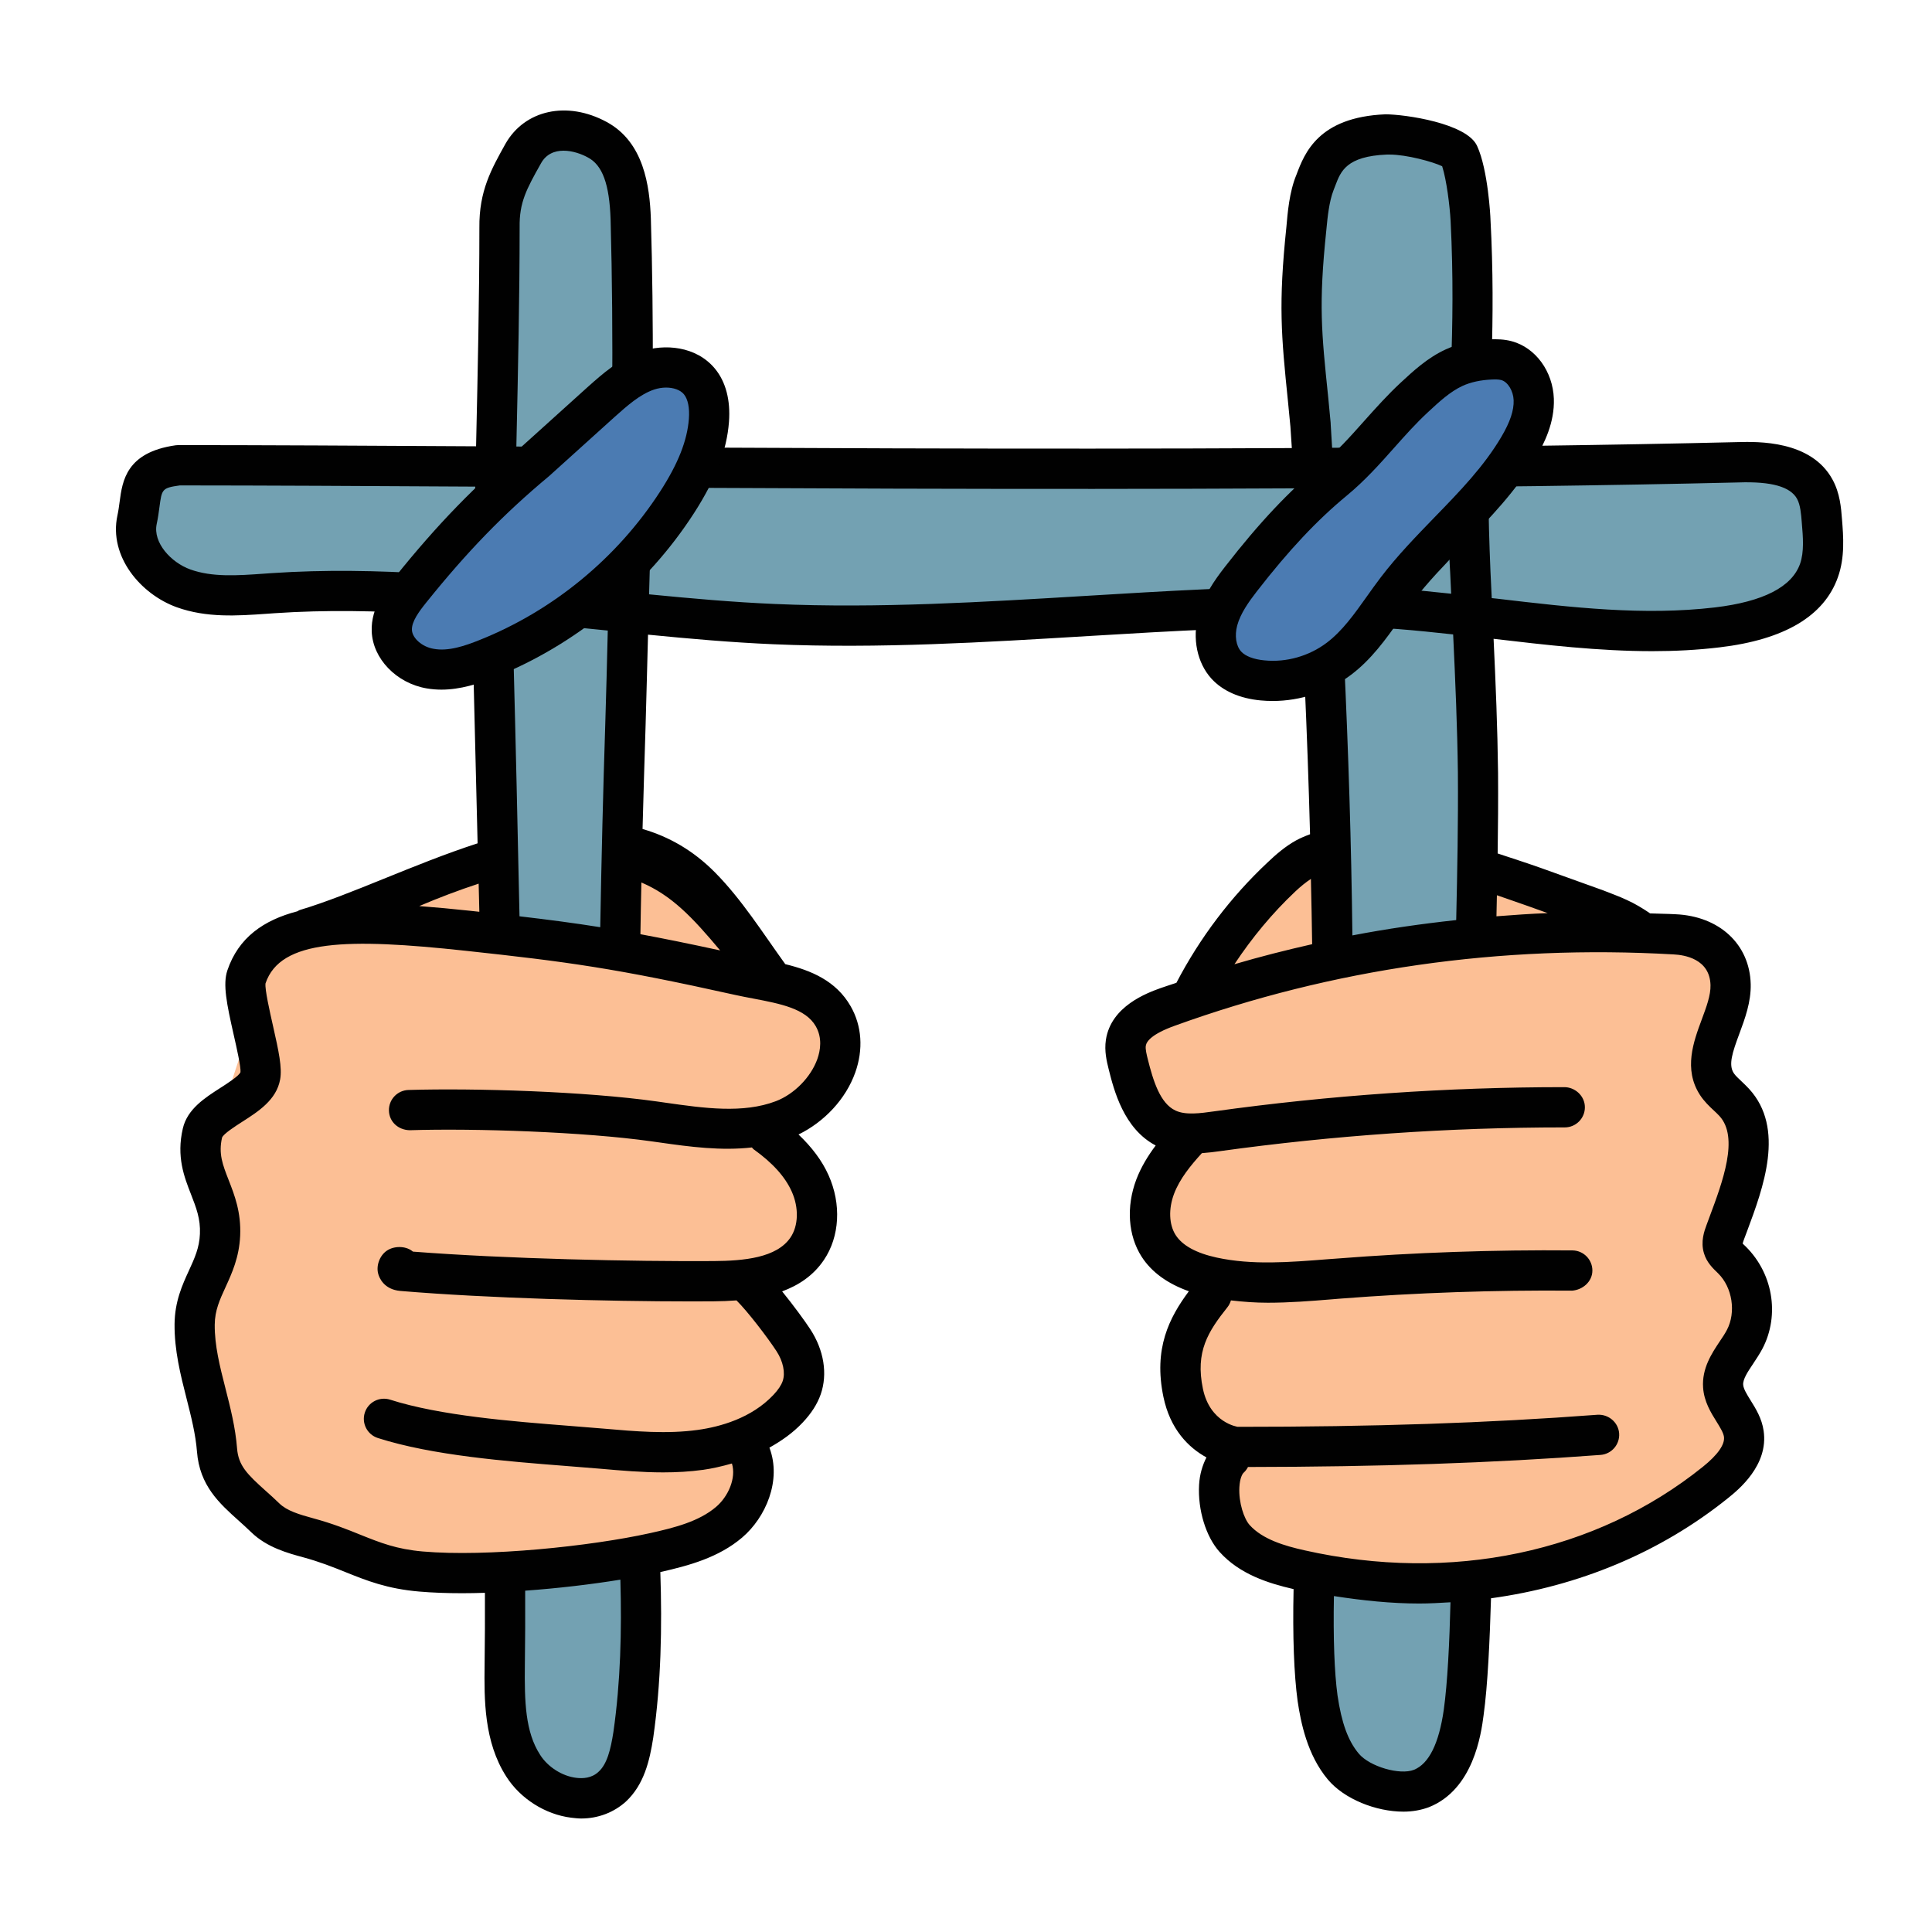 <svg xmlns="http://www.w3.org/2000/svg" viewBox="0 0 48 48"><path fill="#fcbf95" d="M17.12,26.594c0.17,0.045,2.223-1.398,2.149-1.446c-0.985-0.648-2.2-3.468-2.394-3.568 c-0.915-0.472-2.414-0.566-3.429-0.392c0,0-6.415,1.31-6.227,3.031C7.495,26.749,17.12,26.594,17.12,26.594z"/><path fill="#fcbf95" d="M38.127,22.041c-1.416-0.51-2.87-1.026-4.375-1.007c-0.453,0.006-0.918,0.065-1.314,0.284 c-0.221,0.122-0.413,0.29-0.596,0.463c-0.905,0.852-1.662,1.861-2.227,2.968l11.085-1.651 C40.542,22.99,38.638,22.225,38.127,22.041z"/><path fill="#73a1b2" d="M45.266,12.943c-0.022-0.271-0.047-0.551-0.177-0.79c-0.34-0.623-1.193-0.686-1.902-0.669 c-2.141,0.051-4.395,0.087-6.699,0.112c0.029-2.008,0.168-3.735,0.047-6.13c-0.013-0.262-0.091-1.196-0.288-1.631 c-0.09-0.198-1.176-0.518-1.803-0.493c-1.479,0.058-1.622,0.836-1.772,1.193c-0.172,0.41-0.198,0.981-0.216,1.153 c-0.22,2.102-0.1,2.771,0.107,4.875c0.025,0.358,0.044,0.71,0.068,1.066c-5.768,0.034-11.674,0.01-16.941-0.018 c0.03-2.047,0.036-4.1-0.023-6.17c-0.022-0.765-0.155-1.611-0.83-1.972C14.167,3.109,13.372,3.151,13,3.813 s-0.597,1.085-0.594,1.844c0.009,1.885-0.039,3.916-0.082,5.935c-2.988-0.017-5.679-0.032-7.89-0.033 c-1.052,0.149-0.877,0.649-1.027,1.354c-0.157,0.733,0.45,1.451,1.155,1.704c0.705,0.254,1.48,0.17,2.228,0.12 c1.83-0.122,3.657-0.018,5.484,0.147c-0.004,0.499-0.012,1.008-0.01,1.49c0.201,8.287,0.375,16.701,0.28,24.99 c-0.01,0.862-0.006,1.781,0.458,2.508s1.575,1.104,2.208,0.519c0.349-0.322,0.454-0.824,0.521-1.294 c0.406-2.848,0.089-5.742-0.119-8.611c-0.471-6.495-0.171-12.856,0.002-19.266c1.206,0.123,2.412,0.235,3.621,0.287 c4.532,0.195,9.061-0.425,13.597-0.438c0.383,7.35,0.418,14.473-0.08,21.941c-0.093,1.393-0.215,3.798-0.016,5.18 c0.087,0.608,0.248,1.229,0.642,1.701s1.365,0.774,1.936,0.548c0.702-0.279,0.948-1.135,1.051-1.884 c0.165-1.201,0.196-3.416,0.227-4.628c0.12-4.742-0.055-9.509,0.065-14.251c0.038-1.49,0.075-2.98,0.059-4.471 c-0.014-1.3-0.071-2.598-0.134-3.896c2.035,0.235,4.068,0.52,6.087,0.28c1.011-0.12,2.183-0.453,2.524-1.412 C45.331,13.784,45.299,13.357,45.266,12.943z"/><path fill="#fcbf95" d="M12.325,22.928l7.175,1.363c0,0,3.348,2.345-0.524,3.672c0.727,0.793,2.634,3.008-0.244,3.793 c0.56,0.68,2.494,2.715-0.088,3.906c0.078,1.053,0.607,2.602-2.787,2.997c-3.395,0.396-5.56,1.02-9.115-0.828 c-1.336-1.661-2.197-3.621-1.888-5.25c0.242-1.275,0.095-2.377,0.115-4.02c-0.004,0.337,1.305-2.396,1.584-5.139 C6.679,22.175,12.325,22.928,12.325,22.928z"/><path fill="#fcbf95" d="M30.568,36.213c-0.458,0.405-0.302,1.561,0.108,2.014c0.41,0.453,1.031,0.646,1.627,0.78 c3.632,0.813,7.414,0.158,10.315-2.174c0.382-0.307,0.778-0.727,0.706-1.212c-0.064-0.428-0.482-0.749-0.513-1.181 c-0.031-0.433,0.331-0.78,0.534-1.164c0.337-0.638,0.206-1.49-0.308-1.997c-0.087-0.086-0.188-0.169-0.224-0.286 c-0.039-0.126,0.007-0.261,0.053-0.385c0.381-1.031,0.966-2.413,0.221-3.222c-0.143-0.155-0.32-0.281-0.434-0.459 c-0.462-0.721,0.365-1.611,0.343-2.467c-0.019-0.722-0.559-1.212-1.397-1.249c-4.292-0.241-8.546,0.343-12.589,1.805 c-0.452,0.163-0.967,0.416-1.04,0.891c-0.027,0.179,0.017,0.36,0.061,0.536c0.156,0.626,0.375,1.331,0.96,1.602 c0.381,0.176,0.825,0.118,1.241,0.06c0,0-3.276,2.876,0.199,3.682C29.557,32.997,28.26,33.886,30.568,36.213z"/><path fill="#010101" d="M45.764,12.904c-0.022-0.291-0.051-0.653-0.236-0.99c-0.531-0.975-1.852-0.943-2.353-0.93 c-3.19,0.077-6.606,0.118-10.079,0.141c-0.013-0.198-0.023-0.397-0.036-0.595c0-0.01,0-0.01,0-0.02L33,9.88 c-0.17-1.64-0.24-2.31-0.05-4.14l0.01-0.1c0.02-0.21,0.06-0.63,0.17-0.91l0.05-0.13c0.13-0.34,0.27-0.72,1.28-0.76h0.06 c0.43,0,1.08,0.18,1.31,0.29c0.11,0.34,0.19,0.99,0.21,1.36c0.07,1.39,0.05,2.56,0.01,3.68c0.24-0.14,0.61-0.29,1.01-0.26 c0.03-1.05,0.04-2.17-0.03-3.47c0-0.05-0.06-1.22-0.33-1.81c-0.25-0.57-1.8-0.79-2.28-0.79c-1.67,0.07-2.01,0.97-2.21,1.5 c-0.18,0.43-0.22,0.96-0.25,1.3c-0.2,1.92-0.13,2.68,0.04,4.34l0.06,0.62c0.012,0.178,0.022,0.354,0.035,0.532 c-6.608,0.035-13.383-0.003-19.251-0.038c-0.005,0-0.01,0-0.015,0c0-0.022,0.001-0.043,0.001-0.065c0.04-1.8,0.08-3.66,0.08-5.38 c-0.01-0.62,0.17-0.95,0.53-1.59c0.26-0.47,0.85-0.32,1.16-0.15c0.37,0.19,0.54,0.67,0.57,1.54c0.04,1.47,0.05,2.95,0.04,4.42 c0.37-0.24,0.72-0.45,1.01-0.58c0-1.29-0.01-2.58-0.05-3.87c-0.03-0.79-0.17-1.89-1.1-2.39c-0.98-0.53-2.03-0.3-2.51,0.54 c-0.35,0.63-0.66,1.17-0.65,2.09c0,1.7-0.04,3.55-0.08,5.34c-0.001,0.03-0.001,0.059-0.002,0.089 c-2.785-0.016-5.31-0.029-7.395-0.03c-0.023,0-0.047,0.002-0.07,0.005c-1.228,0.175-1.322,0.886-1.391,1.404 c-0.014,0.106-0.029,0.221-0.055,0.341c-0.218,1.016,0.579,1.956,1.475,2.279c0.742,0.266,1.5,0.213,2.233,0.162l0.197-0.014 c2.546-0.174,5.152,0.105,7.672,0.37c0.199,0.021,0.405,0.04,0.606,0.061c-0.02,0.773-0.037,1.55-0.062,2.313 c-0.054,1.668-0.095,3.357-0.125,5.057c-0.652-0.104-1.289-0.187-2.006-0.271c-0.046-2.16-0.093-4.297-0.149-6.396v-0.25 c-0.36,0.21-0.7,0.37-1,0.43c0.034,1.453,0.071,2.923,0.108,4.403c-1.59,0.516-3.147,1.278-4.418,1.657 c-0.024,0.007-0.039,0.023-0.061,0.032c-0.838,0.219-1.462,0.652-1.738,1.468c-0.117,0.347-0.016,0.835,0.158,1.604 c0.072,0.317,0.181,0.797,0.168,0.923c-0.034,0.095-0.336,0.287-0.498,0.391c-0.385,0.247-0.822,0.526-0.934,1.007 c-0.164,0.703,0.032,1.203,0.205,1.645c0.126,0.324,0.236,0.604,0.219,0.977C4.954,31,4.834,31.26,4.696,31.562 c-0.166,0.361-0.354,0.771-0.359,1.337c-0.006,0.648,0.148,1.258,0.298,1.847c0.116,0.456,0.225,0.887,0.259,1.319 c0.065,0.845,0.558,1.286,1.035,1.714c0.102,0.092,0.208,0.187,0.313,0.289c0.388,0.378,0.912,0.52,1.293,0.623 c0.414,0.113,0.736,0.242,1.047,0.367c0.533,0.214,1.036,0.416,1.837,0.484c0.325,0.028,0.684,0.041,1.063,0.041 c0.184,0,0.374-0.004,0.566-0.01c0.002,0.598,0,1.194-0.008,1.787c-0.01,0.85-0.02,1.91,0.54,2.78c0.35,0.55,0.97,0.94,1.61,1.02 c0.09,0.01,0.17,0.02,0.25,0.02c0.42,0,0.81-0.15,1.11-0.42c0.45-0.42,0.59-1.01,0.68-1.59c0.196-1.371,0.221-2.742,0.176-4.113 c0.708-0.159,1.445-0.359,2.03-0.855c0.588-0.499,0.989-1.423,0.68-2.236c0.29-0.163,0.574-0.356,0.825-0.622 c0.218-0.231,0.365-0.461,0.45-0.704c0.175-0.507,0.08-1.097-0.262-1.619c-0.125-0.192-0.406-0.579-0.697-0.937 c0.409-0.152,0.775-0.39,1.038-0.781c0.393-0.581,0.437-1.388,0.115-2.106c-0.162-0.362-0.414-0.695-0.746-1.011 c0.64-0.313,1.173-0.877,1.409-1.538c0.206-0.577,0.165-1.163-0.114-1.649c-0.364-0.635-0.987-0.89-1.624-1.045 c-0.564-0.783-1.083-1.608-1.74-2.273c-0.55-0.558-1.16-0.898-1.806-1.085c0.023-0.865,0.049-1.727,0.076-2.585 c0.023-0.741,0.039-1.496,0.06-2.243c1.034,0.102,2.075,0.193,3.115,0.238c2.62,0.113,5.27-0.049,7.833-0.204 c2.064-0.125,4.201-0.246,6.29-0.238c0.914,0.007,1.843,0.097,2.765,0.198c0.054,1.145,0.104,2.299,0.118,3.448 c0.009,1.21-0.015,2.441-0.042,3.649c-0.867,0.094-1.727,0.217-2.579,0.381c-0.026-2.248-0.098-4.551-0.21-6.93 c-0.16,0.17-0.49,0.45-0.98,0.57c0.059,1.305,0.104,2.585,0.138,3.847c-0.116,0.042-0.233,0.091-0.348,0.153 c-0.27,0.15-0.5,0.35-0.7,0.54c-0.922,0.863-1.689,1.879-2.273,2.998c-0.128,0.045-0.259,0.082-0.387,0.129 c-0.338,0.122-1.236,0.447-1.364,1.286c-0.043,0.281,0.022,0.542,0.069,0.732c0.131,0.523,0.375,1.479,1.168,1.894 c-0.19,0.254-0.363,0.534-0.482,0.847c-0.254,0.674-0.205,1.391,0.133,1.917c0.247,0.384,0.643,0.669,1.173,0.858 c-0.487,0.655-0.882,1.422-0.632,2.624c0.167,0.804,0.622,1.26,1.069,1.504c-0.098,0.195-0.168,0.417-0.183,0.682 c-0.035,0.622,0.171,1.293,0.513,1.67c0.494,0.548,1.199,0.774,1.835,0.92c-0.026,1.181,0.011,2.124,0.1,2.779 c0.08,0.54,0.24,1.34,0.75,1.95c0.41,0.49,1.2,0.8,1.88,0.8c0.23,0,0.44-0.04,0.63-0.11c1.11-0.44,1.3-1.82,1.36-2.28 c0.104-0.745,0.154-1.873,0.185-2.911c2.175-0.298,4.205-1.135,5.886-2.487c0.251-0.202,1.015-0.815,0.887-1.675 c-0.045-0.308-0.193-0.546-0.324-0.756c-0.091-0.146-0.177-0.285-0.184-0.387c-0.01-0.138,0.115-0.325,0.248-0.523 c0.081-0.122,0.162-0.245,0.229-0.371c0.441-0.836,0.272-1.924-0.489-2.612c0.002-0.023,0.027-0.091,0.036-0.116l0.072-0.191 c0.402-1.079,0.955-2.557,0.048-3.541c-0.06-0.065-0.124-0.126-0.188-0.187c-0.078-0.073-0.153-0.143-0.192-0.204 c-0.133-0.208-0.033-0.508,0.142-0.979c0.137-0.369,0.292-0.788,0.281-1.231c-0.025-0.99-0.779-1.688-1.869-1.735 c-0.212-0.012-0.423-0.012-0.635-0.021c-0.005-0.004-0.008-0.01-0.013-0.013c-0.18-0.12-0.36-0.23-0.56-0.32 c-0.19-0.09-0.39-0.16-0.59-0.24l-1.53-0.55c-0.345-0.122-0.72-0.244-1.09-0.366c0.01-0.667,0.015-1.337,0.01-2.004 c-0.013-1.113-0.059-2.225-0.111-3.329c1.293,0.152,2.615,0.307,3.941,0.307c0.559,0,1.118-0.028,1.676-0.095 c1.606-0.19,2.595-0.776,2.937-1.741C45.84,13.846,45.798,13.323,45.764,12.904z M11.909,22.653 c-0.079-0.009-0.148-0.017-0.23-0.025c-0.434-0.047-0.853-0.085-1.263-0.117c0.489-0.208,0.981-0.395,1.476-0.557 C11.897,22.188,11.903,22.419,11.909,22.653z M15.24,43.03c-0.07,0.45-0.16,0.8-0.37,0.99c-0.17,0.16-0.39,0.17-0.55,0.15 c-0.35-0.04-0.71-0.27-0.9-0.57c-0.37-0.57-0.39-1.32-0.38-2.23c0.008-0.614,0.011-1.233,0.008-1.85 c0.818-0.059,1.641-0.156,2.365-0.274C15.449,40.517,15.418,41.785,15.24,43.03z M20.267,25.496 c0.168,0.293,0.114,0.605,0.04,0.815c-0.161,0.452-0.575,0.873-1.029,1.047c-0.82,0.313-1.794,0.173-2.737,0.039l-0.232-0.033 c-1.775-0.249-4.497-0.333-6.16-0.284c-0.276,0.008-0.494,0.238-0.486,0.515c0.008,0.275,0.229,0.478,0.514,0.485 c1.646-0.051,4.335,0.042,5.993,0.274l0.229,0.032c0.752,0.108,1.521,0.208,2.282,0.122c0.016,0.015,0.025,0.034,0.043,0.046 c0.472,0.338,0.782,0.682,0.947,1.051c0.179,0.399,0.167,0.846-0.031,1.139c-0.343,0.508-1.161,0.582-1.916,0.587 c-1.989,0.012-5.139-0.054-7.465-0.235c-0.008-0.007-0.016-0.013-0.024-0.019c-0.171-0.127-0.451-0.124-0.625-0.004 c-0.175,0.119-0.269,0.368-0.214,0.573c0.024,0.091,0.135,0.39,0.55,0.427c2.177,0.183,5.148,0.26,7.232,0.26 c0.192,0,0.378-0.001,0.554-0.002c0.187-0.001,0.377-0.009,0.566-0.023c0.27,0.267,0.761,0.905,0.993,1.26 c0.166,0.254,0.225,0.54,0.154,0.745c-0.037,0.105-0.112,0.218-0.232,0.345c-0.545,0.577-1.323,0.791-1.88,0.868 c-0.759,0.105-1.559,0.036-2.332-0.032l-0.854-0.069c-1.429-0.112-3.208-0.252-4.456-0.651c-0.264-0.083-0.544,0.062-0.628,0.324 c-0.084,0.263,0.061,0.544,0.324,0.629c1.359,0.435,3.201,0.579,4.682,0.695l0.845,0.068c0.511,0.045,1.032,0.091,1.562,0.091 c0.329,0,0.661-0.018,0.995-0.064c0.215-0.03,0.46-0.085,0.713-0.157c0.112,0.363-0.093,0.824-0.396,1.08 c-0.423,0.359-1.018,0.513-1.642,0.651c-1.474,0.326-4.052,0.594-5.642,0.455c-0.654-0.057-1.049-0.215-1.551-0.416 C8.633,38,8.268,37.854,7.797,37.726c-0.372-0.101-0.67-0.192-0.858-0.375c-0.116-0.113-0.231-0.217-0.343-0.316 c-0.453-0.407-0.672-0.621-0.706-1.048c-0.04-0.518-0.166-1.011-0.287-1.487c-0.141-0.552-0.273-1.072-0.268-1.591 c0.003-0.353,0.126-0.62,0.268-0.929c0.159-0.347,0.339-0.74,0.364-1.278c0.026-0.585-0.14-1.011-0.287-1.386 c-0.148-0.379-0.255-0.652-0.163-1.052c0.034-0.095,0.337-0.288,0.5-0.393c0.399-0.255,0.852-0.544,0.943-1.053 c0.052-0.292-0.033-0.693-0.176-1.324c-0.078-0.346-0.209-0.922-0.187-1.063c0.369-1.093,2.031-1.127,4.973-0.809 c2.544,0.275,3.701,0.431,6.687,1.095c0.149,0.033,0.304,0.063,0.459,0.092C19.385,24.937,20.015,25.057,20.267,25.496z M17.892,23.613c-0.754-0.164-1.4-0.295-1.981-0.403c0.006-0.429,0.015-0.857,0.024-1.285 C16.687,22.246,17.202,22.788,17.892,23.613z M32.18,22.15c0.139-0.131,0.265-0.231,0.389-0.314 c0.012,0.542,0.024,1.086,0.031,1.622c-0.649,0.147-1.293,0.31-1.931,0.498C31.105,23.299,31.608,22.689,32.18,22.15z M35.87,42.48 c-0.12,0.84-0.37,1.34-0.74,1.49c-0.35,0.14-1.1-0.08-1.37-0.4s-0.43-0.77-0.53-1.45c-0.078-0.575-0.108-1.416-0.089-2.466 c0.712,0.11,1.422,0.185,2.121,0.185c0.26,0,0.518-0.016,0.775-0.031C36.013,40.783,35.964,41.81,35.87,42.48z M42.497,24.475 c0.007,0.251-0.103,0.546-0.219,0.858c-0.203,0.547-0.455,1.228-0.046,1.866c0.107,0.166,0.237,0.288,0.352,0.395 c0.046,0.043,0.092,0.086,0.135,0.133c0.491,0.533,0.081,1.631-0.249,2.514l-0.072,0.195c-0.054,0.145-0.152,0.412-0.063,0.702 c0.067,0.226,0.218,0.37,0.352,0.499c0.354,0.349,0.449,0.967,0.217,1.406c-0.051,0.097-0.114,0.19-0.177,0.283 c-0.199,0.299-0.447,0.671-0.414,1.149c0.024,0.349,0.195,0.623,0.333,0.844c0.087,0.141,0.169,0.272,0.185,0.375 c0.028,0.191-0.153,0.45-0.525,0.749c-2.653,2.134-6.26,2.891-9.892,2.075c-0.496-0.11-1.045-0.272-1.366-0.628 c-0.14-0.154-0.277-0.559-0.256-0.942c0.012-0.221,0.073-0.33,0.107-0.36c0.046-0.041,0.08-0.09,0.107-0.141 c3.271-0.004,6.066-0.098,8.759-0.3c0.275-0.021,0.482-0.261,0.462-0.536c-0.021-0.275-0.265-0.477-0.536-0.462 c-2.741,0.207-5.567,0.301-8.938,0.3c-0.007,0-0.691-0.1-0.867-0.945c-0.193-0.926,0.13-1.423,0.608-2.025 c0.042-0.052,0.07-0.111,0.088-0.171c0.306,0.036,0.612,0.058,0.917,0.058c0.532,0,1.062-0.042,1.581-0.084l0.206-0.017 c1.916-0.149,3.861-0.215,5.771-0.199c0.259-0.018,0.502-0.219,0.505-0.495s-0.219-0.502-0.495-0.505 c-1.939-0.017-3.915,0.05-5.859,0.203L33,31.284c-0.971,0.077-1.889,0.151-2.771-0.04c-0.51-0.111-0.854-0.3-1.021-0.561 c-0.165-0.258-0.18-0.649-0.039-1.023c0.142-0.375,0.413-0.705,0.691-1.01c0.155-0.012,0.305-0.029,0.443-0.049 c2.824-0.392,5.7-0.591,8.552-0.591c0.006,0,0.014,0,0.021,0c0.276,0,0.5-0.224,0.5-0.5c0-0.283-0.247-0.505-0.521-0.5 c-2.897,0-5.82,0.202-8.689,0.601c-0.349,0.049-0.709,0.099-0.962-0.02c-0.384-0.178-0.555-0.748-0.686-1.269 c-0.03-0.12-0.064-0.257-0.051-0.34c0.018-0.114,0.156-0.294,0.715-0.496c3.925-1.42,8.093-2.021,12.396-1.774 C41.849,23.725,42.48,23.822,42.497,24.475z M37.96,22.51l0.491,0.176c-0.426,0.016-0.849,0.046-1.272,0.079 c0.004-0.173,0.007-0.348,0.011-0.523C37.446,22.332,37.705,22.419,37.96,22.51z M44.722,14.008 c-0.205,0.576-0.916,0.94-2.113,1.083c-1.773,0.208-3.541,0.004-5.413-0.217c-0.044-0.005-0.09-0.009-0.134-0.014 c-0.011-0.222-0.021-0.449-0.032-0.67c-0.03-0.72-0.05-1.39-0.05-2.02l-0.99,1.14c0.01,0.3,0.02,0.61,0.04,0.93 c0.008,0.168,0.016,0.341,0.024,0.511c-0.898-0.097-1.803-0.18-2.71-0.187c-0.122-0.001-0.244-0.001-0.366-0.001 c-2.007,0-4.031,0.122-5.992,0.241c-2.537,0.153-5.16,0.314-7.729,0.202c-1.04-0.044-2.088-0.138-3.131-0.24 c0.014-0.543,0.033-1.078,0.043-1.625c-0.3,0.35-0.65,0.72-1.03,1.08c-0.002,0.149-0.009,0.296-0.012,0.445 c-0.175-0.018-0.355-0.035-0.529-0.053c-2.563-0.271-5.214-0.552-7.843-0.374l-0.201,0.014c-0.659,0.047-1.283,0.09-1.825-0.105 c-0.483-0.174-0.934-0.669-0.836-1.129c0.032-0.147,0.051-0.287,0.068-0.417c0.06-0.45,0.063-0.479,0.506-0.542 c2.073,0.001,4.578,0.014,7.34,0.03c-0.003,0.167-0.006,0.334-0.009,0.501c0.177-0.153,0.372-0.323,0.577-0.498 c0.156,0.001,0.303,0.002,0.461,0.003c5.888,0.034,12.689,0.072,19.322,0.037c0.013,0.206,0.029,0.414,0.04,0.618l0.651-0.623 c3.565-0.022,7.074-0.064,10.348-0.142c0.82-0.028,1.288,0.109,1.451,0.409c0.082,0.15,0.1,0.373,0.117,0.59 C44.796,13.342,44.826,13.713,44.722,14.008z"/><path fill="#4b7bb2" d="M33.146,11.924c-0.887,0.733-1.608,1.552-2.314,2.46c-0.242,0.312-0.474,0.644-0.576,1.025 c-0.102,0.381-0.055,0.824,0.212,1.115c0.225,0.246,0.569,0.35,0.902,0.381c0.668,0.063,1.357-0.132,1.892-0.536 c0.6-0.452,0.984-1.125,1.439-1.722c0.944-1.238,2.242-2.2,3.032-3.542c0.212-0.361,0.389-0.763,0.373-1.182 c-0.016-0.419-0.269-0.851-0.674-0.962c-0.126-0.034-0.258-0.037-0.388-0.031c-0.316,0.014-0.632,0.074-0.92,0.206 c-0.374,0.172-0.682,0.456-0.983,0.736C34.426,10.535,33.899,11.302,33.146,11.924z"/><path fill="#010101" d="M31.616,17.416c-0.098,0-0.196-0.005-0.294-0.014c-0.519-0.048-0.943-0.234-1.223-0.54 c-0.358-0.393-0.482-0.999-0.326-1.583c0.126-0.467,0.394-0.854,0.665-1.202c0.846-1.089,1.583-1.872,2.39-2.539l0,0 c0.391-0.322,0.719-0.69,1.067-1.081c0.289-0.323,0.579-0.647,0.907-0.952c0.311-0.288,0.664-0.616,1.114-0.823 c0.325-0.149,0.698-0.233,1.107-0.252c0.161-0.004,0.345-0.004,0.54,0.049c0.588,0.16,1.017,0.747,1.042,1.426 c0.021,0.595-0.241,1.114-0.441,1.454c-0.493,0.837-1.162,1.526-1.809,2.192c-0.454,0.468-0.883,0.91-1.257,1.399 c-0.111,0.146-0.217,0.296-0.324,0.446c-0.344,0.485-0.7,0.987-1.211,1.372C33.006,17.187,32.311,17.416,31.616,17.416z M33.464,12.31c-0.748,0.618-1.438,1.353-2.237,2.381c-0.207,0.267-0.409,0.553-0.489,0.849c-0.068,0.254-0.029,0.508,0.099,0.648 c0.107,0.116,0.312,0.194,0.578,0.219c0.544,0.055,1.108-0.107,1.546-0.437c0.387-0.292,0.684-0.709,0.998-1.151 c0.113-0.16,0.227-0.319,0.345-0.474c0.41-0.538,0.88-1.021,1.334-1.49c0.634-0.652,1.232-1.27,1.664-2.004 c0.217-0.367,0.313-0.656,0.304-0.909C37.597,9.71,37.46,9.487,37.3,9.443c-0.065-0.019-0.157-0.017-0.237-0.014 c-0.277,0.012-0.523,0.065-0.73,0.16c-0.305,0.141-0.583,0.398-0.852,0.648c-0.305,0.282-0.573,0.584-0.841,0.885 C34.284,11.523,33.914,11.938,33.464,12.31L33.464,12.31z"/><path fill="#4b7bb2" d="M13.313,11.451c-1.203,1.002-2.135,1.986-3.115,3.208c-0.237,0.295-0.478,0.629-0.463,1.007 c0.018,0.483,0.475,0.863,0.952,0.945s0.962-0.066,1.411-0.246c1.925-0.768,3.601-2.147,4.725-3.888 c0.398-0.617,0.735-1.3,0.791-2.032c0.026-0.34-0.019-0.706-0.237-0.969c-0.298-0.359-0.846-0.421-1.288-0.271 c-0.442,0.15-0.803,0.469-1.151,0.779C14.34,10.52,13.912,10.916,13.313,11.451z"/><path fill="#010101" d="M10.967,17.134c-0.121,0-0.243-0.01-0.367-0.031c-0.752-0.129-1.34-0.739-1.365-1.418 c-0.023-0.596,0.364-1.079,0.572-1.339c1.061-1.321,2.012-2.3,3.178-3.272l1.62-1.462c0.365-0.325,0.779-0.694,1.322-0.88 c0.576-0.195,1.365-0.139,1.834,0.425c0.271,0.327,0.391,0.785,0.35,1.326c-0.054,0.71-0.33,1.43-0.869,2.266 c-1.179,1.827-2.941,3.276-4.961,4.082C11.892,16.985,11.442,17.134,10.967,17.134z M16.548,9.629c-0.098,0-0.2,0.017-0.299,0.05 c-0.351,0.119-0.669,0.403-0.978,0.679l-1.625,1.467c-0.004,0.004-0.009,0.008-0.013,0.011c-1.116,0.93-2.026,1.867-3.046,3.137 c-0.175,0.218-0.361,0.469-0.353,0.675c0.008,0.207,0.253,0.423,0.537,0.471c0.366,0.07,0.781-0.073,1.141-0.217 c1.829-0.729,3.423-2.041,4.491-3.694c0.445-0.689,0.671-1.262,0.712-1.8c0.021-0.273-0.023-0.491-0.123-0.612 C16.903,9.688,16.735,9.629,16.548,9.629z M13.313,11.451h0.01H13.313z"/></svg>